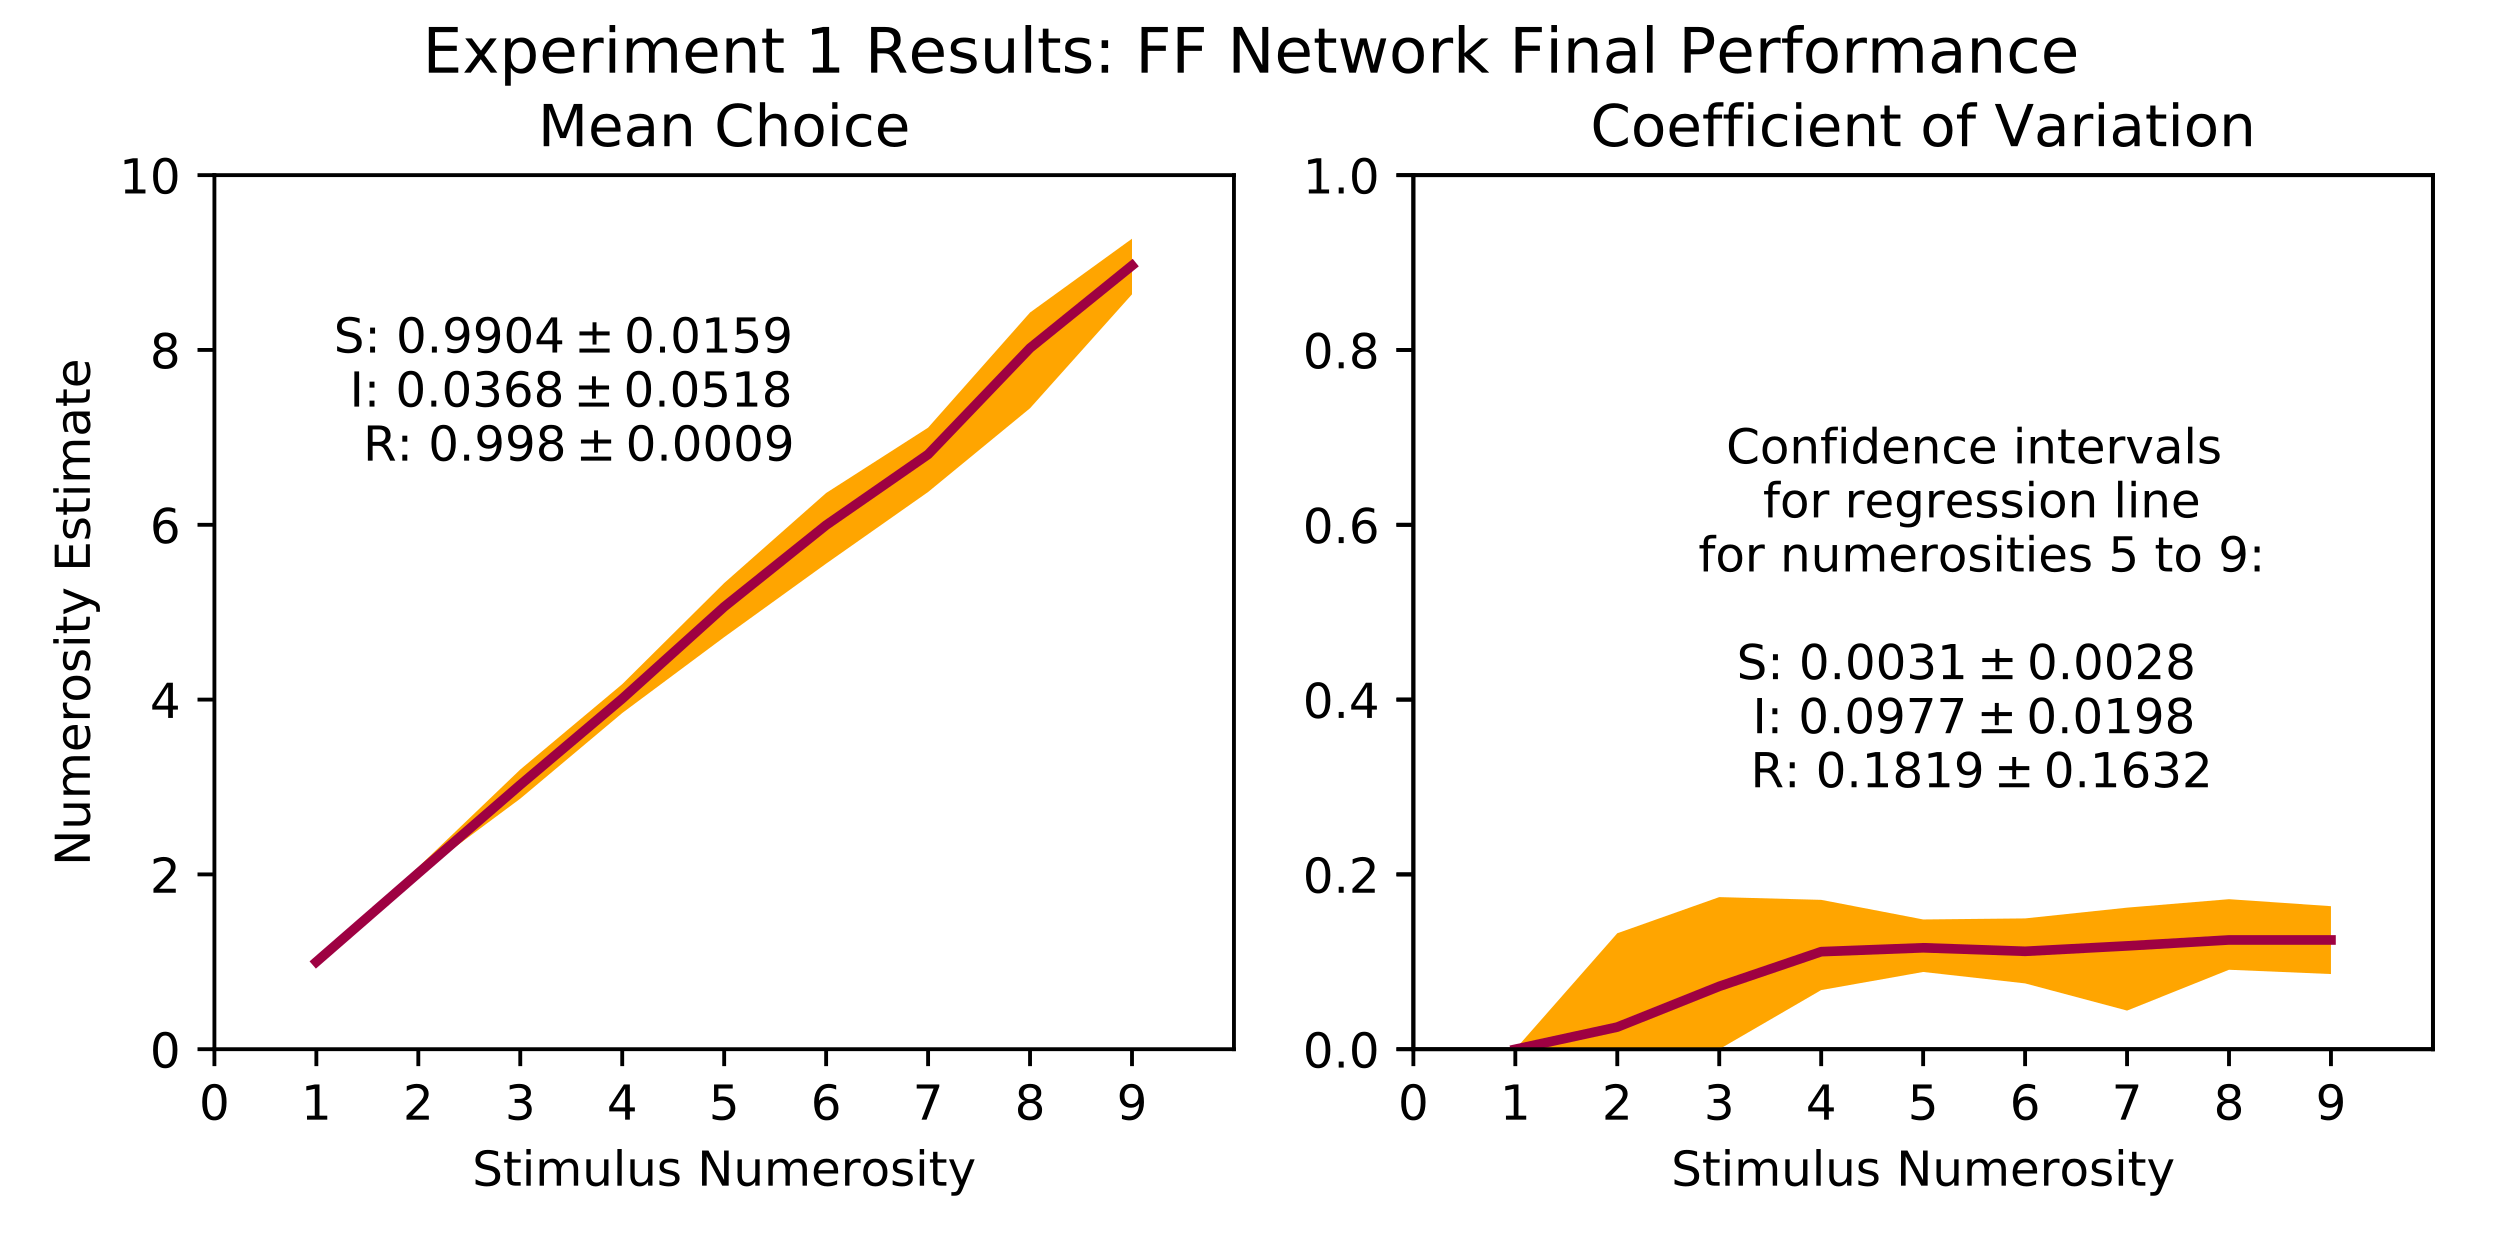 <?xml version="1.0" encoding="utf-8" standalone="no"?>
<!DOCTYPE svg PUBLIC "-//W3C//DTD SVG 1.1//EN"
  "http://www.w3.org/Graphics/SVG/1.1/DTD/svg11.dtd">
<!-- Created with matplotlib (http://matplotlib.org/) -->
<svg height="259pt" version="1.1" viewBox="0 0 518 259" width="518pt" xmlns="http://www.w3.org/2000/svg" xmlns:xlink="http://www.w3.org/1999/xlink">
 <defs>
  <style type="text/css">
*{stroke-linecap:butt;stroke-linejoin:round;}
  </style>
 </defs>
 <g id="figure_1">
  <g id="patch_1">
   <path d="M 0 259.2 
L 518.4 259.2 
L 518.4 0 
L 0 0 
z
" style="fill:#ffffff;"/>
  </g>
  <g id="axes_1">
   <g id="patch_2">
    <path d="M 44.425 217.4 
L 255.675 217.4 
L 255.675 36.288 
L 44.425 36.288 
z
" style="fill:#ffffff;"/>
   </g>
   <g id="PolyCollection_1">
    <path clip-path="url(#p7368ab29ca)" d="M 65.55 199.289 
L 65.55 199.289 
L 86.675 181.178 
L 107.8 165.481 
L 128.925 147.742 
L 150.05 132.019 
L 171.175 116.782 
L 192.3 101.941 
L 213.425 84.585 
L 234.55 60.985 
L 234.55 49.46 
L 234.55 49.46 
L 213.425 64.749 
L 192.3 88.609 
L 171.175 102.147 
L 150.05 120.807 
L 128.925 141.759 
L 107.8 159.444 
L 86.675 179.668 
L 65.55 199.289 
z
" style="fill:#ffa500;"/>
   </g>
   <g id="matplotlib.axis_1">
    <g id="xtick_1">
     <g id="line2d_1">
      <defs>
       <path d="M 0 0 
L 0 3.5 
" id="m6fb0c26f44" style="stroke:#000000;stroke-width:0.8;"/>
      </defs>
      <g>
       <use style="stroke:#000000;stroke-width:0.8;" x="44.425" xlink:href="#m6fb0c26f44" y="217.4"/>
      </g>
     </g>
     <g id="text_1">
      <!-- 0 -->
      <defs>
       <path d="M 31.781 66.406 
Q 24.172 66.406 20.328 58.906 
Q 16.5 51.422 16.5 36.375 
Q 16.5 21.391 20.328 13.891 
Q 24.172 6.391 31.781 6.391 
Q 39.453 6.391 43.281 13.891 
Q 47.125 21.391 47.125 36.375 
Q 47.125 51.422 43.281 58.906 
Q 39.453 66.406 31.781 66.406 
z
M 31.781 74.219 
Q 44.047 74.219 50.516 64.516 
Q 56.984 54.828 56.984 36.375 
Q 56.984 17.969 50.516 8.266 
Q 44.047 -1.422 31.781 -1.422 
Q 19.531 -1.422 13.062 8.266 
Q 6.594 17.969 6.594 36.375 
Q 6.594 54.828 13.062 64.516 
Q 19.531 74.219 31.781 74.219 
z
" id="DejaVuSans-30"/>
      </defs>
      <g transform="translate(41.244 231.998)scale(0.1 -0.1)">
       <use xlink:href="#DejaVuSans-30"/>
      </g>
     </g>
    </g>
    <g id="xtick_2">
     <g id="line2d_2">
      <g>
       <use style="stroke:#000000;stroke-width:0.8;" x="65.55" xlink:href="#m6fb0c26f44" y="217.4"/>
      </g>
     </g>
     <g id="text_2">
      <!-- 1 -->
      <defs>
       <path d="M 12.406 8.297 
L 28.516 8.297 
L 28.516 63.922 
L 10.984 60.406 
L 10.984 69.391 
L 28.422 72.906 
L 38.281 72.906 
L 38.281 8.297 
L 54.391 8.297 
L 54.391 0 
L 12.406 0 
z
" id="DejaVuSans-31"/>
      </defs>
      <g transform="translate(62.369 231.998)scale(0.1 -0.1)">
       <use xlink:href="#DejaVuSans-31"/>
      </g>
     </g>
    </g>
    <g id="xtick_3">
     <g id="line2d_3">
      <g>
       <use style="stroke:#000000;stroke-width:0.8;" x="86.675" xlink:href="#m6fb0c26f44" y="217.4"/>
      </g>
     </g>
     <g id="text_3">
      <!-- 2 -->
      <defs>
       <path d="M 19.188 8.297 
L 53.609 8.297 
L 53.609 0 
L 7.328 0 
L 7.328 8.297 
Q 12.938 14.109 22.625 23.891 
Q 32.328 33.688 34.812 36.531 
Q 39.547 41.844 41.422 45.531 
Q 43.312 49.219 43.312 52.781 
Q 43.312 58.594 39.234 62.25 
Q 35.156 65.922 28.609 65.922 
Q 23.969 65.922 18.812 64.312 
Q 13.672 62.703 7.812 59.422 
L 7.812 69.391 
Q 13.766 71.781 18.938 73 
Q 24.125 74.219 28.422 74.219 
Q 39.75 74.219 46.484 68.547 
Q 53.219 62.891 53.219 53.422 
Q 53.219 48.922 51.531 44.891 
Q 49.859 40.875 45.406 35.406 
Q 44.188 33.984 37.641 27.219 
Q 31.109 20.453 19.188 8.297 
z
" id="DejaVuSans-32"/>
      </defs>
      <g transform="translate(83.494 231.998)scale(0.1 -0.1)">
       <use xlink:href="#DejaVuSans-32"/>
      </g>
     </g>
    </g>
    <g id="xtick_4">
     <g id="line2d_4">
      <g>
       <use style="stroke:#000000;stroke-width:0.8;" x="107.8" xlink:href="#m6fb0c26f44" y="217.4"/>
      </g>
     </g>
     <g id="text_4">
      <!-- 3 -->
      <defs>
       <path d="M 40.578 39.312 
Q 47.656 37.797 51.625 33 
Q 55.609 28.219 55.609 21.188 
Q 55.609 10.406 48.188 4.484 
Q 40.766 -1.422 27.094 -1.422 
Q 22.516 -1.422 17.656 -0.516 
Q 12.797 0.391 7.625 2.203 
L 7.625 11.719 
Q 11.719 9.328 16.594 8.109 
Q 21.484 6.891 26.812 6.891 
Q 36.078 6.891 40.938 10.547 
Q 45.797 14.203 45.797 21.188 
Q 45.797 27.641 41.281 31.266 
Q 36.766 34.906 28.719 34.906 
L 20.219 34.906 
L 20.219 43.016 
L 29.109 43.016 
Q 36.375 43.016 40.234 45.922 
Q 44.094 48.828 44.094 54.297 
Q 44.094 59.906 40.109 62.906 
Q 36.141 65.922 28.719 65.922 
Q 24.656 65.922 20.016 65.031 
Q 15.375 64.156 9.812 62.312 
L 9.812 71.094 
Q 15.438 72.656 20.344 73.438 
Q 25.25 74.219 29.594 74.219 
Q 40.828 74.219 47.359 69.109 
Q 53.906 64.016 53.906 55.328 
Q 53.906 49.266 50.438 45.094 
Q 46.969 40.922 40.578 39.312 
z
" id="DejaVuSans-33"/>
      </defs>
      <g transform="translate(104.619 231.998)scale(0.1 -0.1)">
       <use xlink:href="#DejaVuSans-33"/>
      </g>
     </g>
    </g>
    <g id="xtick_5">
     <g id="line2d_5">
      <g>
       <use style="stroke:#000000;stroke-width:0.8;" x="128.925" xlink:href="#m6fb0c26f44" y="217.4"/>
      </g>
     </g>
     <g id="text_5">
      <!-- 4 -->
      <defs>
       <path d="M 37.797 64.312 
L 12.891 25.391 
L 37.797 25.391 
z
M 35.203 72.906 
L 47.609 72.906 
L 47.609 25.391 
L 58.016 25.391 
L 58.016 17.188 
L 47.609 17.188 
L 47.609 0 
L 37.797 0 
L 37.797 17.188 
L 4.891 17.188 
L 4.891 26.703 
z
" id="DejaVuSans-34"/>
      </defs>
      <g transform="translate(125.744 231.998)scale(0.1 -0.1)">
       <use xlink:href="#DejaVuSans-34"/>
      </g>
     </g>
    </g>
    <g id="xtick_6">
     <g id="line2d_6">
      <g>
       <use style="stroke:#000000;stroke-width:0.8;" x="150.05" xlink:href="#m6fb0c26f44" y="217.4"/>
      </g>
     </g>
     <g id="text_6">
      <!-- 5 -->
      <defs>
       <path d="M 10.797 72.906 
L 49.516 72.906 
L 49.516 64.594 
L 19.828 64.594 
L 19.828 46.734 
Q 21.969 47.469 24.109 47.828 
Q 26.266 48.188 28.422 48.188 
Q 40.625 48.188 47.75 41.5 
Q 54.891 34.812 54.891 23.391 
Q 54.891 11.625 47.562 5.094 
Q 40.234 -1.422 26.906 -1.422 
Q 22.312 -1.422 17.547 -0.641 
Q 12.797 0.141 7.719 1.703 
L 7.719 11.625 
Q 12.109 9.234 16.797 8.062 
Q 21.484 6.891 26.703 6.891 
Q 35.156 6.891 40.078 11.328 
Q 45.016 15.766 45.016 23.391 
Q 45.016 31 40.078 35.438 
Q 35.156 39.891 26.703 39.891 
Q 22.75 39.891 18.812 39.016 
Q 14.891 38.141 10.797 36.281 
z
" id="DejaVuSans-35"/>
      </defs>
      <g transform="translate(146.869 231.998)scale(0.1 -0.1)">
       <use xlink:href="#DejaVuSans-35"/>
      </g>
     </g>
    </g>
    <g id="xtick_7">
     <g id="line2d_7">
      <g>
       <use style="stroke:#000000;stroke-width:0.8;" x="171.175" xlink:href="#m6fb0c26f44" y="217.4"/>
      </g>
     </g>
     <g id="text_7">
      <!-- 6 -->
      <defs>
       <path d="M 33.016 40.375 
Q 26.375 40.375 22.484 35.828 
Q 18.609 31.297 18.609 23.391 
Q 18.609 15.531 22.484 10.953 
Q 26.375 6.391 33.016 6.391 
Q 39.656 6.391 43.531 10.953 
Q 47.406 15.531 47.406 23.391 
Q 47.406 31.297 43.531 35.828 
Q 39.656 40.375 33.016 40.375 
z
M 52.594 71.297 
L 52.594 62.312 
Q 48.875 64.062 45.094 64.984 
Q 41.312 65.922 37.594 65.922 
Q 27.828 65.922 22.672 59.328 
Q 17.531 52.734 16.797 39.406 
Q 19.672 43.656 24.016 45.922 
Q 28.375 48.188 33.594 48.188 
Q 44.578 48.188 50.953 41.516 
Q 57.328 34.859 57.328 23.391 
Q 57.328 12.156 50.688 5.359 
Q 44.047 -1.422 33.016 -1.422 
Q 20.359 -1.422 13.672 8.266 
Q 6.984 17.969 6.984 36.375 
Q 6.984 53.656 15.188 63.938 
Q 23.391 74.219 37.203 74.219 
Q 40.922 74.219 44.703 73.484 
Q 48.484 72.75 52.594 71.297 
z
" id="DejaVuSans-36"/>
      </defs>
      <g transform="translate(167.994 231.998)scale(0.1 -0.1)">
       <use xlink:href="#DejaVuSans-36"/>
      </g>
     </g>
    </g>
    <g id="xtick_8">
     <g id="line2d_8">
      <g>
       <use style="stroke:#000000;stroke-width:0.8;" x="192.3" xlink:href="#m6fb0c26f44" y="217.4"/>
      </g>
     </g>
     <g id="text_8">
      <!-- 7 -->
      <defs>
       <path d="M 8.203 72.906 
L 55.078 72.906 
L 55.078 68.703 
L 28.609 0 
L 18.312 0 
L 43.219 64.594 
L 8.203 64.594 
z
" id="DejaVuSans-37"/>
      </defs>
      <g transform="translate(189.119 231.998)scale(0.1 -0.1)">
       <use xlink:href="#DejaVuSans-37"/>
      </g>
     </g>
    </g>
    <g id="xtick_9">
     <g id="line2d_9">
      <g>
       <use style="stroke:#000000;stroke-width:0.8;" x="213.425" xlink:href="#m6fb0c26f44" y="217.4"/>
      </g>
     </g>
     <g id="text_9">
      <!-- 8 -->
      <defs>
       <path d="M 31.781 34.625 
Q 24.75 34.625 20.719 30.859 
Q 16.703 27.094 16.703 20.516 
Q 16.703 13.922 20.719 10.156 
Q 24.75 6.391 31.781 6.391 
Q 38.812 6.391 42.859 10.172 
Q 46.922 13.969 46.922 20.516 
Q 46.922 27.094 42.891 30.859 
Q 38.875 34.625 31.781 34.625 
z
M 21.922 38.812 
Q 15.578 40.375 12.031 44.719 
Q 8.5 49.078 8.5 55.328 
Q 8.5 64.062 14.719 69.141 
Q 20.953 74.219 31.781 74.219 
Q 42.672 74.219 48.875 69.141 
Q 55.078 64.062 55.078 55.328 
Q 55.078 49.078 51.531 44.719 
Q 48 40.375 41.703 38.812 
Q 48.828 37.156 52.797 32.312 
Q 56.781 27.484 56.781 20.516 
Q 56.781 9.906 50.312 4.234 
Q 43.844 -1.422 31.781 -1.422 
Q 19.734 -1.422 13.25 4.234 
Q 6.781 9.906 6.781 20.516 
Q 6.781 27.484 10.781 32.312 
Q 14.797 37.156 21.922 38.812 
z
M 18.312 54.391 
Q 18.312 48.734 21.844 45.562 
Q 25.391 42.391 31.781 42.391 
Q 38.141 42.391 41.719 45.562 
Q 45.312 48.734 45.312 54.391 
Q 45.312 60.062 41.719 63.234 
Q 38.141 66.406 31.781 66.406 
Q 25.391 66.406 21.844 63.234 
Q 18.312 60.062 18.312 54.391 
z
" id="DejaVuSans-38"/>
      </defs>
      <g transform="translate(210.244 231.998)scale(0.1 -0.1)">
       <use xlink:href="#DejaVuSans-38"/>
      </g>
     </g>
    </g>
    <g id="xtick_10">
     <g id="line2d_10">
      <g>
       <use style="stroke:#000000;stroke-width:0.8;" x="234.55" xlink:href="#m6fb0c26f44" y="217.4"/>
      </g>
     </g>
     <g id="text_10">
      <!-- 9 -->
      <defs>
       <path d="M 10.984 1.516 
L 10.984 10.5 
Q 14.703 8.734 18.5 7.812 
Q 22.312 6.891 25.984 6.891 
Q 35.75 6.891 40.891 13.453 
Q 46.047 20.016 46.781 33.406 
Q 43.953 29.203 39.594 26.953 
Q 35.25 24.703 29.984 24.703 
Q 19.047 24.703 12.672 31.312 
Q 6.297 37.938 6.297 49.422 
Q 6.297 60.641 12.938 67.422 
Q 19.578 74.219 30.609 74.219 
Q 43.266 74.219 49.922 64.516 
Q 56.594 54.828 56.594 36.375 
Q 56.594 19.141 48.406 8.859 
Q 40.234 -1.422 26.422 -1.422 
Q 22.703 -1.422 18.891 -0.688 
Q 15.094 0.047 10.984 1.516 
z
M 30.609 32.422 
Q 37.25 32.422 41.125 36.953 
Q 45.016 41.5 45.016 49.422 
Q 45.016 57.281 41.125 61.844 
Q 37.25 66.406 30.609 66.406 
Q 23.969 66.406 20.094 61.844 
Q 16.219 57.281 16.219 49.422 
Q 16.219 41.5 20.094 36.953 
Q 23.969 32.422 30.609 32.422 
z
" id="DejaVuSans-39"/>
      </defs>
      <g transform="translate(231.369 231.998)scale(0.1 -0.1)">
       <use xlink:href="#DejaVuSans-39"/>
      </g>
     </g>
    </g>
    <g id="text_11">
     <!-- Stimulus Numerosity -->
     <defs>
      <path d="M 53.516 70.516 
L 53.516 60.891 
Q 47.906 63.578 42.922 64.891 
Q 37.938 66.219 33.297 66.219 
Q 25.25 66.219 20.875 63.094 
Q 16.5 59.969 16.5 54.203 
Q 16.5 49.359 19.406 46.891 
Q 22.312 44.438 30.422 42.922 
L 36.375 41.703 
Q 47.406 39.594 52.656 34.297 
Q 57.906 29 57.906 20.125 
Q 57.906 9.516 50.797 4.047 
Q 43.703 -1.422 29.984 -1.422 
Q 24.812 -1.422 18.969 -0.25 
Q 13.141 0.922 6.891 3.219 
L 6.891 13.375 
Q 12.891 10.016 18.656 8.297 
Q 24.422 6.594 29.984 6.594 
Q 38.422 6.594 43.016 9.906 
Q 47.609 13.234 47.609 19.391 
Q 47.609 24.75 44.312 27.781 
Q 41.016 30.812 33.5 32.328 
L 27.484 33.5 
Q 16.453 35.688 11.516 40.375 
Q 6.594 45.062 6.594 53.422 
Q 6.594 63.094 13.406 68.656 
Q 20.219 74.219 32.172 74.219 
Q 37.312 74.219 42.625 73.281 
Q 47.953 72.359 53.516 70.516 
z
" id="DejaVuSans-53"/>
      <path d="M 18.312 70.219 
L 18.312 54.688 
L 36.812 54.688 
L 36.812 47.703 
L 18.312 47.703 
L 18.312 18.016 
Q 18.312 11.328 20.141 9.422 
Q 21.969 7.516 27.594 7.516 
L 36.812 7.516 
L 36.812 0 
L 27.594 0 
Q 17.188 0 13.234 3.875 
Q 9.281 7.766 9.281 18.016 
L 9.281 47.703 
L 2.688 47.703 
L 2.688 54.688 
L 9.281 54.688 
L 9.281 70.219 
z
" id="DejaVuSans-74"/>
      <path d="M 9.422 54.688 
L 18.406 54.688 
L 18.406 0 
L 9.422 0 
z
M 9.422 75.984 
L 18.406 75.984 
L 18.406 64.594 
L 9.422 64.594 
z
" id="DejaVuSans-69"/>
      <path d="M 52 44.188 
Q 55.375 50.25 60.062 53.125 
Q 64.75 56 71.094 56 
Q 79.641 56 84.281 50.016 
Q 88.922 44.047 88.922 33.016 
L 88.922 0 
L 79.891 0 
L 79.891 32.719 
Q 79.891 40.578 77.094 44.375 
Q 74.312 48.188 68.609 48.188 
Q 61.625 48.188 57.562 43.547 
Q 53.516 38.922 53.516 30.906 
L 53.516 0 
L 44.484 0 
L 44.484 32.719 
Q 44.484 40.625 41.703 44.406 
Q 38.922 48.188 33.109 48.188 
Q 26.219 48.188 22.156 43.531 
Q 18.109 38.875 18.109 30.906 
L 18.109 0 
L 9.078 0 
L 9.078 54.688 
L 18.109 54.688 
L 18.109 46.188 
Q 21.188 51.219 25.484 53.609 
Q 29.781 56 35.688 56 
Q 41.656 56 45.828 52.969 
Q 50 49.953 52 44.188 
z
" id="DejaVuSans-6d"/>
      <path d="M 8.5 21.578 
L 8.5 54.688 
L 17.484 54.688 
L 17.484 21.922 
Q 17.484 14.156 20.5 10.266 
Q 23.531 6.391 29.594 6.391 
Q 36.859 6.391 41.078 11.031 
Q 45.312 15.672 45.312 23.688 
L 45.312 54.688 
L 54.297 54.688 
L 54.297 0 
L 45.312 0 
L 45.312 8.406 
Q 42.047 3.422 37.719 1 
Q 33.406 -1.422 27.688 -1.422 
Q 18.266 -1.422 13.375 4.438 
Q 8.5 10.297 8.5 21.578 
z
M 31.109 56 
z
" id="DejaVuSans-75"/>
      <path d="M 9.422 75.984 
L 18.406 75.984 
L 18.406 0 
L 9.422 0 
z
" id="DejaVuSans-6c"/>
      <path d="M 44.281 53.078 
L 44.281 44.578 
Q 40.484 46.531 36.375 47.5 
Q 32.281 48.484 27.875 48.484 
Q 21.188 48.484 17.844 46.438 
Q 14.5 44.391 14.5 40.281 
Q 14.5 37.156 16.891 35.375 
Q 19.281 33.594 26.516 31.984 
L 29.594 31.297 
Q 39.156 29.25 43.188 25.516 
Q 47.219 21.781 47.219 15.094 
Q 47.219 7.469 41.188 3.016 
Q 35.156 -1.422 24.609 -1.422 
Q 20.219 -1.422 15.453 -0.562 
Q 10.688 0.297 5.422 2 
L 5.422 11.281 
Q 10.406 8.688 15.234 7.391 
Q 20.062 6.109 24.812 6.109 
Q 31.156 6.109 34.562 8.281 
Q 37.984 10.453 37.984 14.406 
Q 37.984 18.062 35.516 20.016 
Q 33.062 21.969 24.703 23.781 
L 21.578 24.516 
Q 13.234 26.266 9.516 29.906 
Q 5.812 33.547 5.812 39.891 
Q 5.812 47.609 11.281 51.797 
Q 16.75 56 26.812 56 
Q 31.781 56 36.172 55.266 
Q 40.578 54.547 44.281 53.078 
z
" id="DejaVuSans-73"/>
      <path id="DejaVuSans-20"/>
      <path d="M 9.812 72.906 
L 23.094 72.906 
L 55.422 11.922 
L 55.422 72.906 
L 64.984 72.906 
L 64.984 0 
L 51.703 0 
L 19.391 60.984 
L 19.391 0 
L 9.812 0 
z
" id="DejaVuSans-4e"/>
      <path d="M 56.203 29.594 
L 56.203 25.203 
L 14.891 25.203 
Q 15.484 15.922 20.484 11.062 
Q 25.484 6.203 34.422 6.203 
Q 39.594 6.203 44.453 7.469 
Q 49.312 8.734 54.109 11.281 
L 54.109 2.781 
Q 49.266 0.734 44.188 -0.344 
Q 39.109 -1.422 33.891 -1.422 
Q 20.797 -1.422 13.156 6.188 
Q 5.516 13.812 5.516 26.812 
Q 5.516 40.234 12.766 48.109 
Q 20.016 56 32.328 56 
Q 43.359 56 49.781 48.891 
Q 56.203 41.797 56.203 29.594 
z
M 47.219 32.234 
Q 47.125 39.594 43.094 43.984 
Q 39.062 48.391 32.422 48.391 
Q 24.906 48.391 20.391 44.141 
Q 15.875 39.891 15.188 32.172 
z
" id="DejaVuSans-65"/>
      <path d="M 41.109 46.297 
Q 39.594 47.172 37.812 47.578 
Q 36.031 48 33.891 48 
Q 26.266 48 22.188 43.047 
Q 18.109 38.094 18.109 28.812 
L 18.109 0 
L 9.078 0 
L 9.078 54.688 
L 18.109 54.688 
L 18.109 46.188 
Q 20.953 51.172 25.484 53.578 
Q 30.031 56 36.531 56 
Q 37.453 56 38.578 55.875 
Q 39.703 55.766 41.062 55.516 
z
" id="DejaVuSans-72"/>
      <path d="M 30.609 48.391 
Q 23.391 48.391 19.188 42.75 
Q 14.984 37.109 14.984 27.297 
Q 14.984 17.484 19.156 11.844 
Q 23.344 6.203 30.609 6.203 
Q 37.797 6.203 41.984 11.859 
Q 46.188 17.531 46.188 27.297 
Q 46.188 37.016 41.984 42.703 
Q 37.797 48.391 30.609 48.391 
z
M 30.609 56 
Q 42.328 56 49.016 48.375 
Q 55.719 40.766 55.719 27.297 
Q 55.719 13.875 49.016 6.219 
Q 42.328 -1.422 30.609 -1.422 
Q 18.844 -1.422 12.172 6.219 
Q 5.516 13.875 5.516 27.297 
Q 5.516 40.766 12.172 48.375 
Q 18.844 56 30.609 56 
z
" id="DejaVuSans-6f"/>
      <path d="M 32.172 -5.078 
Q 28.375 -14.844 24.75 -17.812 
Q 21.141 -20.797 15.094 -20.797 
L 7.906 -20.797 
L 7.906 -13.281 
L 13.188 -13.281 
Q 16.891 -13.281 18.938 -11.516 
Q 21 -9.766 23.484 -3.219 
L 25.094 0.875 
L 2.984 54.688 
L 12.5 54.688 
L 29.594 11.922 
L 46.688 54.688 
L 56.203 54.688 
z
" id="DejaVuSans-79"/>
     </defs>
     <g transform="translate(97.853 245.677)scale(0.1 -0.1)">
      <use xlink:href="#DejaVuSans-53"/>
      <use x="63.477" xlink:href="#DejaVuSans-74"/>
      <use x="102.686" xlink:href="#DejaVuSans-69"/>
      <use x="130.469" xlink:href="#DejaVuSans-6d"/>
      <use x="227.881" xlink:href="#DejaVuSans-75"/>
      <use x="291.26" xlink:href="#DejaVuSans-6c"/>
      <use x="319.043" xlink:href="#DejaVuSans-75"/>
      <use x="382.422" xlink:href="#DejaVuSans-73"/>
      <use x="434.521" xlink:href="#DejaVuSans-20"/>
      <use x="466.309" xlink:href="#DejaVuSans-4e"/>
      <use x="541.113" xlink:href="#DejaVuSans-75"/>
      <use x="604.492" xlink:href="#DejaVuSans-6d"/>
      <use x="701.904" xlink:href="#DejaVuSans-65"/>
      <use x="763.428" xlink:href="#DejaVuSans-72"/>
      <use x="804.51" xlink:href="#DejaVuSans-6f"/>
      <use x="865.691" xlink:href="#DejaVuSans-73"/>
      <use x="917.791" xlink:href="#DejaVuSans-69"/>
      <use x="945.574" xlink:href="#DejaVuSans-74"/>
      <use x="984.783" xlink:href="#DejaVuSans-79"/>
     </g>
    </g>
   </g>
   <g id="matplotlib.axis_2">
    <g id="ytick_1">
     <g id="line2d_11">
      <defs>
       <path d="M 0 0 
L -3.5 0 
" id="m383ab86a24" style="stroke:#000000;stroke-width:0.8;"/>
      </defs>
      <g>
       <use style="stroke:#000000;stroke-width:0.8;" x="44.425" xlink:href="#m383ab86a24" y="217.4"/>
      </g>
     </g>
     <g id="text_12">
      <!-- 0 -->
      <g transform="translate(31.062 221.199)scale(0.1 -0.1)">
       <use xlink:href="#DejaVuSans-30"/>
      </g>
     </g>
    </g>
    <g id="ytick_2">
     <g id="line2d_12">
      <g>
       <use style="stroke:#000000;stroke-width:0.8;" x="44.425" xlink:href="#m383ab86a24" y="181.178"/>
      </g>
     </g>
     <g id="text_13">
      <!-- 2 -->
      <g transform="translate(31.062 184.977)scale(0.1 -0.1)">
       <use xlink:href="#DejaVuSans-32"/>
      </g>
     </g>
    </g>
    <g id="ytick_3">
     <g id="line2d_13">
      <g>
       <use style="stroke:#000000;stroke-width:0.8;" x="44.425" xlink:href="#m383ab86a24" y="144.955"/>
      </g>
     </g>
     <g id="text_14">
      <!-- 4 -->
      <g transform="translate(31.062 148.754)scale(0.1 -0.1)">
       <use xlink:href="#DejaVuSans-34"/>
      </g>
     </g>
    </g>
    <g id="ytick_4">
     <g id="line2d_14">
      <g>
       <use style="stroke:#000000;stroke-width:0.8;" x="44.425" xlink:href="#m383ab86a24" y="108.733"/>
      </g>
     </g>
     <g id="text_15">
      <!-- 6 -->
      <g transform="translate(31.062 112.532)scale(0.1 -0.1)">
       <use xlink:href="#DejaVuSans-36"/>
      </g>
     </g>
    </g>
    <g id="ytick_5">
     <g id="line2d_15">
      <g>
       <use style="stroke:#000000;stroke-width:0.8;" x="44.425" xlink:href="#m383ab86a24" y="72.51"/>
      </g>
     </g>
     <g id="text_16">
      <!-- 8 -->
      <g transform="translate(31.062 76.31)scale(0.1 -0.1)">
       <use xlink:href="#DejaVuSans-38"/>
      </g>
     </g>
    </g>
    <g id="ytick_6">
     <g id="line2d_16">
      <g>
       <use style="stroke:#000000;stroke-width:0.8;" x="44.425" xlink:href="#m383ab86a24" y="36.288"/>
      </g>
     </g>
     <g id="text_17">
      <!-- 10 -->
      <g transform="translate(24.7 40.087)scale(0.1 -0.1)">
       <use xlink:href="#DejaVuSans-31"/>
       <use x="63.623" xlink:href="#DejaVuSans-30"/>
      </g>
     </g>
    </g>
    <g id="text_18">
     <!-- Numerosity Estimate -->
     <defs>
      <path d="M 9.812 72.906 
L 55.906 72.906 
L 55.906 64.594 
L 19.672 64.594 
L 19.672 43.016 
L 54.391 43.016 
L 54.391 34.719 
L 19.672 34.719 
L 19.672 8.297 
L 56.781 8.297 
L 56.781 0 
L 9.812 0 
z
" id="DejaVuSans-45"/>
      <path d="M 34.281 27.484 
Q 23.391 27.484 19.188 25 
Q 14.984 22.516 14.984 16.5 
Q 14.984 11.719 18.141 8.906 
Q 21.297 6.109 26.703 6.109 
Q 34.188 6.109 38.703 11.406 
Q 43.219 16.703 43.219 25.484 
L 43.219 27.484 
z
M 52.203 31.203 
L 52.203 0 
L 43.219 0 
L 43.219 8.297 
Q 40.141 3.328 35.547 0.953 
Q 30.953 -1.422 24.312 -1.422 
Q 15.922 -1.422 10.953 3.297 
Q 6 8.016 6 15.922 
Q 6 25.141 12.172 29.828 
Q 18.359 34.516 30.609 34.516 
L 43.219 34.516 
L 43.219 35.406 
Q 43.219 41.609 39.141 45 
Q 35.062 48.391 27.688 48.391 
Q 23 48.391 18.547 47.266 
Q 14.109 46.141 10.016 43.891 
L 10.016 52.203 
Q 14.938 54.109 19.578 55.047 
Q 24.219 56 28.609 56 
Q 40.484 56 46.344 49.844 
Q 52.203 43.703 52.203 31.203 
z
" id="DejaVuSans-61"/>
     </defs>
     <g transform="translate(18.62 179.4)rotate(-90)scale(0.1 -0.1)">
      <use xlink:href="#DejaVuSans-4e"/>
      <use x="74.805" xlink:href="#DejaVuSans-75"/>
      <use x="138.184" xlink:href="#DejaVuSans-6d"/>
      <use x="235.596" xlink:href="#DejaVuSans-65"/>
      <use x="297.119" xlink:href="#DejaVuSans-72"/>
      <use x="338.201" xlink:href="#DejaVuSans-6f"/>
      <use x="399.383" xlink:href="#DejaVuSans-73"/>
      <use x="451.482" xlink:href="#DejaVuSans-69"/>
      <use x="479.266" xlink:href="#DejaVuSans-74"/>
      <use x="518.475" xlink:href="#DejaVuSans-79"/>
      <use x="577.654" xlink:href="#DejaVuSans-20"/>
      <use x="609.441" xlink:href="#DejaVuSans-45"/>
      <use x="672.625" xlink:href="#DejaVuSans-73"/>
      <use x="724.725" xlink:href="#DejaVuSans-74"/>
      <use x="763.934" xlink:href="#DejaVuSans-69"/>
      <use x="791.717" xlink:href="#DejaVuSans-6d"/>
      <use x="889.129" xlink:href="#DejaVuSans-61"/>
      <use x="950.408" xlink:href="#DejaVuSans-74"/>
      <use x="989.617" xlink:href="#DejaVuSans-65"/>
     </g>
    </g>
   </g>
   <g id="line2d_17">
    <path clip-path="url(#p7368ab29ca)" d="M 65.55 199.289 
L 86.675 180.906 
L 107.8 162.611 
L 128.925 144.762 
L 150.05 125.731 
L 171.175 108.808 
L 192.3 94.153 
L 213.425 72.118 
L 234.55 55.034 
" style="fill:none;stroke:#9e0142;stroke-linecap:square;stroke-width:2;"/>
   </g>
   <g id="patch_3">
    <path d="M 44.425 217.4 
L 44.425 36.288 
" style="fill:none;stroke:#000000;stroke-linecap:square;stroke-linejoin:miter;stroke-width:0.8;"/>
   </g>
   <g id="patch_4">
    <path d="M 255.675 217.4 
L 255.675 36.288 
" style="fill:none;stroke:#000000;stroke-linecap:square;stroke-linejoin:miter;stroke-width:0.8;"/>
   </g>
   <g id="patch_5">
    <path d="M 44.425 217.4 
L 255.675 217.4 
" style="fill:none;stroke:#000000;stroke-linecap:square;stroke-linejoin:miter;stroke-width:0.8;"/>
   </g>
   <g id="patch_6">
    <path d="M 44.425 36.288 
L 255.675 36.288 
" style="fill:none;stroke:#000000;stroke-linecap:square;stroke-linejoin:miter;stroke-width:0.8;"/>
   </g>
   <g id="text_19">
    <!-- S: $0.9904 \pm 0.0159$  -->
    <defs>
     <path d="M 11.719 12.406 
L 22.016 12.406 
L 22.016 0 
L 11.719 0 
z
M 11.719 51.703 
L 22.016 51.703 
L 22.016 39.312 
L 11.719 39.312 
z
" id="DejaVuSans-3a"/>
     <path d="M 10.688 12.406 
L 21 12.406 
L 21 0 
L 10.688 0 
z
" id="DejaVuSans-2e"/>
     <path d="M 46 62.703 
L 46 43.797 
L 73.188 43.797 
L 73.188 35.5 
L 46 35.5 
L 46 16.609 
L 37.797 16.609 
L 37.797 35.5 
L 10.594 35.5 
L 10.594 43.797 
L 37.797 43.797 
L 37.797 62.703 
z
M 10.594 8.297 
L 73.188 8.297 
L 73.188 0 
L 10.594 0 
z
" id="DejaVuSans-b1"/>
    </defs>
    <g transform="translate(69.162 73.128)scale(0.1 -0.1)">
     <use transform="translate(0 0.781)" xlink:href="#DejaVuSans-53"/>
     <use transform="translate(63.477 0.781)" xlink:href="#DejaVuSans-3a"/>
     <use transform="translate(97.168 0.781)" xlink:href="#DejaVuSans-20"/>
     <use transform="translate(128.955 0.781)" xlink:href="#DejaVuSans-30"/>
     <use transform="translate(192.578 0.781)" xlink:href="#DejaVuSans-2e"/>
     <use transform="translate(224.365 0.781)" xlink:href="#DejaVuSans-39"/>
     <use transform="translate(287.988 0.781)" xlink:href="#DejaVuSans-39"/>
     <use transform="translate(351.611 0.781)" xlink:href="#DejaVuSans-30"/>
     <use transform="translate(415.234 0.781)" xlink:href="#DejaVuSans-34"/>
     <use transform="translate(498.34 0.781)" xlink:href="#DejaVuSans-b1"/>
     <use transform="translate(601.611 0.781)" xlink:href="#DejaVuSans-30"/>
     <use transform="translate(665.234 0.781)" xlink:href="#DejaVuSans-2e"/>
     <use transform="translate(697.021 0.781)" xlink:href="#DejaVuSans-30"/>
     <use transform="translate(760.645 0.781)" xlink:href="#DejaVuSans-31"/>
     <use transform="translate(824.268 0.781)" xlink:href="#DejaVuSans-35"/>
     <use transform="translate(887.812 0.781)" xlink:href="#DejaVuSans-39"/>
     <use transform="translate(951.436 0.781)" xlink:href="#DejaVuSans-20"/>
    </g>
    <!--  I: $0.0368 \pm 0.0518$  -->
    <defs>
     <path d="M 9.812 72.906 
L 19.672 72.906 
L 19.672 0 
L 9.812 0 
z
" id="DejaVuSans-49"/>
    </defs>
    <g transform="translate(69.263 84.325)scale(0.1 -0.1)">
     <use transform="translate(0 0.781)" xlink:href="#DejaVuSans-20"/>
     <use transform="translate(31.787 0.781)" xlink:href="#DejaVuSans-49"/>
     <use transform="translate(61.279 0.781)" xlink:href="#DejaVuSans-3a"/>
     <use transform="translate(94.971 0.781)" xlink:href="#DejaVuSans-20"/>
     <use transform="translate(126.758 0.781)" xlink:href="#DejaVuSans-30"/>
     <use transform="translate(190.381 0.781)" xlink:href="#DejaVuSans-2e"/>
     <use transform="translate(222.168 0.781)" xlink:href="#DejaVuSans-30"/>
     <use transform="translate(285.791 0.781)" xlink:href="#DejaVuSans-33"/>
     <use transform="translate(349.414 0.781)" xlink:href="#DejaVuSans-36"/>
     <use transform="translate(413.037 0.781)" xlink:href="#DejaVuSans-38"/>
     <use transform="translate(496.143 0.781)" xlink:href="#DejaVuSans-b1"/>
     <use transform="translate(599.414 0.781)" xlink:href="#DejaVuSans-30"/>
     <use transform="translate(663.037 0.781)" xlink:href="#DejaVuSans-2e"/>
     <use transform="translate(694.824 0.781)" xlink:href="#DejaVuSans-30"/>
     <use transform="translate(758.447 0.781)" xlink:href="#DejaVuSans-35"/>
     <use transform="translate(822.07 0.781)" xlink:href="#DejaVuSans-31"/>
     <use transform="translate(885.693 0.781)" xlink:href="#DejaVuSans-38"/>
     <use transform="translate(949.316 0.781)" xlink:href="#DejaVuSans-20"/>
    </g>
    <!--  R: $0.998 \pm 0.0009$ -->
    <defs>
     <path d="M 44.391 34.188 
Q 47.562 33.109 50.562 29.594 
Q 53.562 26.078 56.594 19.922 
L 66.609 0 
L 56 0 
L 46.688 18.703 
Q 43.062 26.031 39.672 28.422 
Q 36.281 30.812 30.422 30.812 
L 19.672 30.812 
L 19.672 0 
L 9.812 0 
L 9.812 72.906 
L 32.078 72.906 
Q 44.578 72.906 50.734 67.672 
Q 56.891 62.453 56.891 51.906 
Q 56.891 45.016 53.688 40.469 
Q 50.484 35.938 44.391 34.188 
z
M 19.672 64.797 
L 19.672 38.922 
L 32.078 38.922 
Q 39.203 38.922 42.844 42.219 
Q 46.484 45.516 46.484 51.906 
Q 46.484 58.297 42.844 61.547 
Q 39.203 64.797 32.078 64.797 
z
" id="DejaVuSans-52"/>
    </defs>
    <g transform="translate(72.062 95.523)scale(0.1 -0.1)">
     <use transform="translate(0 0.781)" xlink:href="#DejaVuSans-20"/>
     <use transform="translate(31.787 0.781)" xlink:href="#DejaVuSans-52"/>
     <use transform="translate(101.27 0.781)" xlink:href="#DejaVuSans-3a"/>
     <use transform="translate(134.961 0.781)" xlink:href="#DejaVuSans-20"/>
     <use transform="translate(166.748 0.781)" xlink:href="#DejaVuSans-30"/>
     <use transform="translate(230.371 0.781)" xlink:href="#DejaVuSans-2e"/>
     <use transform="translate(262.158 0.781)" xlink:href="#DejaVuSans-39"/>
     <use transform="translate(325.781 0.781)" xlink:href="#DejaVuSans-39"/>
     <use transform="translate(389.404 0.781)" xlink:href="#DejaVuSans-38"/>
     <use transform="translate(472.51 0.781)" xlink:href="#DejaVuSans-b1"/>
     <use transform="translate(575.781 0.781)" xlink:href="#DejaVuSans-30"/>
     <use transform="translate(639.404 0.781)" xlink:href="#DejaVuSans-2e"/>
     <use transform="translate(671.191 0.781)" xlink:href="#DejaVuSans-30"/>
     <use transform="translate(734.814 0.781)" xlink:href="#DejaVuSans-30"/>
     <use transform="translate(798.438 0.781)" xlink:href="#DejaVuSans-30"/>
     <use transform="translate(862.061 0.781)" xlink:href="#DejaVuSans-39"/>
    </g>
   </g>
   <g id="text_20">
    <!-- Mean Choice -->
    <defs>
     <path d="M 9.812 72.906 
L 24.516 72.906 
L 43.109 23.297 
L 61.812 72.906 
L 76.516 72.906 
L 76.516 0 
L 66.891 0 
L 66.891 64.016 
L 48.094 14.016 
L 38.188 14.016 
L 19.391 64.016 
L 19.391 0 
L 9.812 0 
z
" id="DejaVuSans-4d"/>
     <path d="M 54.891 33.016 
L 54.891 0 
L 45.906 0 
L 45.906 32.719 
Q 45.906 40.484 42.875 44.328 
Q 39.844 48.188 33.797 48.188 
Q 26.516 48.188 22.312 43.547 
Q 18.109 38.922 18.109 30.906 
L 18.109 0 
L 9.078 0 
L 9.078 54.688 
L 18.109 54.688 
L 18.109 46.188 
Q 21.344 51.125 25.703 53.562 
Q 30.078 56 35.797 56 
Q 45.219 56 50.047 50.172 
Q 54.891 44.344 54.891 33.016 
z
" id="DejaVuSans-6e"/>
     <path d="M 64.406 67.281 
L 64.406 56.891 
Q 59.422 61.531 53.781 63.812 
Q 48.141 66.109 41.797 66.109 
Q 29.297 66.109 22.656 58.469 
Q 16.016 50.828 16.016 36.375 
Q 16.016 21.969 22.656 14.328 
Q 29.297 6.688 41.797 6.688 
Q 48.141 6.688 53.781 8.984 
Q 59.422 11.281 64.406 15.922 
L 64.406 5.609 
Q 59.234 2.094 53.438 0.328 
Q 47.656 -1.422 41.219 -1.422 
Q 24.656 -1.422 15.125 8.703 
Q 5.609 18.844 5.609 36.375 
Q 5.609 53.953 15.125 64.078 
Q 24.656 74.219 41.219 74.219 
Q 47.75 74.219 53.531 72.484 
Q 59.328 70.75 64.406 67.281 
z
" id="DejaVuSans-43"/>
     <path d="M 54.891 33.016 
L 54.891 0 
L 45.906 0 
L 45.906 32.719 
Q 45.906 40.484 42.875 44.328 
Q 39.844 48.188 33.797 48.188 
Q 26.516 48.188 22.312 43.547 
Q 18.109 38.922 18.109 30.906 
L 18.109 0 
L 9.078 0 
L 9.078 75.984 
L 18.109 75.984 
L 18.109 46.188 
Q 21.344 51.125 25.703 53.562 
Q 30.078 56 35.797 56 
Q 45.219 56 50.047 50.172 
Q 54.891 44.344 54.891 33.016 
z
" id="DejaVuSans-68"/>
     <path d="M 48.781 52.594 
L 48.781 44.188 
Q 44.969 46.297 41.141 47.344 
Q 37.312 48.391 33.406 48.391 
Q 24.656 48.391 19.812 42.844 
Q 14.984 37.312 14.984 27.297 
Q 14.984 17.281 19.812 11.734 
Q 24.656 6.203 33.406 6.203 
Q 37.312 6.203 41.141 7.25 
Q 44.969 8.297 48.781 10.406 
L 48.781 2.094 
Q 45.016 0.344 40.984 -0.531 
Q 36.969 -1.422 32.422 -1.422 
Q 20.062 -1.422 12.781 6.344 
Q 5.516 14.109 5.516 27.297 
Q 5.516 40.672 12.859 48.328 
Q 20.219 56 33.016 56 
Q 37.156 56 41.109 55.141 
Q 45.062 54.297 48.781 52.594 
z
" id="DejaVuSans-63"/>
    </defs>
    <g transform="translate(111.474 30.288)scale(0.12 -0.12)">
     <use xlink:href="#DejaVuSans-4d"/>
     <use x="86.279" xlink:href="#DejaVuSans-65"/>
     <use x="147.803" xlink:href="#DejaVuSans-61"/>
     <use x="209.082" xlink:href="#DejaVuSans-6e"/>
     <use x="272.461" xlink:href="#DejaVuSans-20"/>
     <use x="304.248" xlink:href="#DejaVuSans-43"/>
     <use x="374.072" xlink:href="#DejaVuSans-68"/>
     <use x="437.451" xlink:href="#DejaVuSans-6f"/>
     <use x="498.633" xlink:href="#DejaVuSans-69"/>
     <use x="526.416" xlink:href="#DejaVuSans-63"/>
     <use x="581.396" xlink:href="#DejaVuSans-65"/>
    </g>
   </g>
  </g>
  <g id="axes_2">
   <g id="patch_7">
    <path d="M 292.85 217.4 
L 504.1 217.4 
L 504.1 36.288 
L 292.85 36.288 
z
" style="fill:#ffffff;"/>
   </g>
   <g id="matplotlib.axis_3">
    <g id="xtick_11">
     <g id="line2d_18">
      <g>
       <use style="stroke:#000000;stroke-width:0.8;" x="292.85" xlink:href="#m6fb0c26f44" y="217.4"/>
      </g>
     </g>
     <g id="text_21">
      <!-- 0 -->
      <g transform="translate(289.669 231.998)scale(0.1 -0.1)">
       <use xlink:href="#DejaVuSans-30"/>
      </g>
     </g>
    </g>
    <g id="xtick_12">
     <g id="line2d_19">
      <g>
       <use style="stroke:#000000;stroke-width:0.8;" x="313.975" xlink:href="#m6fb0c26f44" y="217.4"/>
      </g>
     </g>
     <g id="text_22">
      <!-- 1 -->
      <g transform="translate(310.794 231.998)scale(0.1 -0.1)">
       <use xlink:href="#DejaVuSans-31"/>
      </g>
     </g>
    </g>
    <g id="xtick_13">
     <g id="line2d_20">
      <g>
       <use style="stroke:#000000;stroke-width:0.8;" x="335.1" xlink:href="#m6fb0c26f44" y="217.4"/>
      </g>
     </g>
     <g id="text_23">
      <!-- 2 -->
      <g transform="translate(331.919 231.998)scale(0.1 -0.1)">
       <use xlink:href="#DejaVuSans-32"/>
      </g>
     </g>
    </g>
    <g id="xtick_14">
     <g id="line2d_21">
      <g>
       <use style="stroke:#000000;stroke-width:0.8;" x="356.225" xlink:href="#m6fb0c26f44" y="217.4"/>
      </g>
     </g>
     <g id="text_24">
      <!-- 3 -->
      <g transform="translate(353.044 231.998)scale(0.1 -0.1)">
       <use xlink:href="#DejaVuSans-33"/>
      </g>
     </g>
    </g>
    <g id="xtick_15">
     <g id="line2d_22">
      <g>
       <use style="stroke:#000000;stroke-width:0.8;" x="377.35" xlink:href="#m6fb0c26f44" y="217.4"/>
      </g>
     </g>
     <g id="text_25">
      <!-- 4 -->
      <g transform="translate(374.169 231.998)scale(0.1 -0.1)">
       <use xlink:href="#DejaVuSans-34"/>
      </g>
     </g>
    </g>
    <g id="xtick_16">
     <g id="line2d_23">
      <g>
       <use style="stroke:#000000;stroke-width:0.8;" x="398.475" xlink:href="#m6fb0c26f44" y="217.4"/>
      </g>
     </g>
     <g id="text_26">
      <!-- 5 -->
      <g transform="translate(395.294 231.998)scale(0.1 -0.1)">
       <use xlink:href="#DejaVuSans-35"/>
      </g>
     </g>
    </g>
    <g id="xtick_17">
     <g id="line2d_24">
      <g>
       <use style="stroke:#000000;stroke-width:0.8;" x="419.6" xlink:href="#m6fb0c26f44" y="217.4"/>
      </g>
     </g>
     <g id="text_27">
      <!-- 6 -->
      <g transform="translate(416.419 231.998)scale(0.1 -0.1)">
       <use xlink:href="#DejaVuSans-36"/>
      </g>
     </g>
    </g>
    <g id="xtick_18">
     <g id="line2d_25">
      <g>
       <use style="stroke:#000000;stroke-width:0.8;" x="440.725" xlink:href="#m6fb0c26f44" y="217.4"/>
      </g>
     </g>
     <g id="text_28">
      <!-- 7 -->
      <g transform="translate(437.544 231.998)scale(0.1 -0.1)">
       <use xlink:href="#DejaVuSans-37"/>
      </g>
     </g>
    </g>
    <g id="xtick_19">
     <g id="line2d_26">
      <g>
       <use style="stroke:#000000;stroke-width:0.8;" x="461.85" xlink:href="#m6fb0c26f44" y="217.4"/>
      </g>
     </g>
     <g id="text_29">
      <!-- 8 -->
      <g transform="translate(458.669 231.998)scale(0.1 -0.1)">
       <use xlink:href="#DejaVuSans-38"/>
      </g>
     </g>
    </g>
    <g id="xtick_20">
     <g id="line2d_27">
      <g>
       <use style="stroke:#000000;stroke-width:0.8;" x="482.975" xlink:href="#m6fb0c26f44" y="217.4"/>
      </g>
     </g>
     <g id="text_30">
      <!-- 9 -->
      <g transform="translate(479.794 231.998)scale(0.1 -0.1)">
       <use xlink:href="#DejaVuSans-39"/>
      </g>
     </g>
    </g>
    <g id="text_31">
     <!-- Stimulus Numerosity -->
     <g transform="translate(346.278 245.677)scale(0.1 -0.1)">
      <use xlink:href="#DejaVuSans-53"/>
      <use x="63.477" xlink:href="#DejaVuSans-74"/>
      <use x="102.686" xlink:href="#DejaVuSans-69"/>
      <use x="130.469" xlink:href="#DejaVuSans-6d"/>
      <use x="227.881" xlink:href="#DejaVuSans-75"/>
      <use x="291.26" xlink:href="#DejaVuSans-6c"/>
      <use x="319.043" xlink:href="#DejaVuSans-75"/>
      <use x="382.422" xlink:href="#DejaVuSans-73"/>
      <use x="434.521" xlink:href="#DejaVuSans-20"/>
      <use x="466.309" xlink:href="#DejaVuSans-4e"/>
      <use x="541.113" xlink:href="#DejaVuSans-75"/>
      <use x="604.492" xlink:href="#DejaVuSans-6d"/>
      <use x="701.904" xlink:href="#DejaVuSans-65"/>
      <use x="763.428" xlink:href="#DejaVuSans-72"/>
      <use x="804.51" xlink:href="#DejaVuSans-6f"/>
      <use x="865.691" xlink:href="#DejaVuSans-73"/>
      <use x="917.791" xlink:href="#DejaVuSans-69"/>
      <use x="945.574" xlink:href="#DejaVuSans-74"/>
      <use x="984.783" xlink:href="#DejaVuSans-79"/>
     </g>
    </g>
   </g>
   <g id="matplotlib.axis_4">
    <g id="ytick_7">
     <g id="line2d_28">
      <g>
       <use style="stroke:#000000;stroke-width:0.8;" x="292.85" xlink:href="#m383ab86a24" y="217.4"/>
      </g>
     </g>
    </g>
    <g id="ytick_8">
     <g id="line2d_29">
      <g>
       <use style="stroke:#000000;stroke-width:0.8;" x="292.85" xlink:href="#m383ab86a24" y="181.178"/>
      </g>
     </g>
    </g>
    <g id="ytick_9">
     <g id="line2d_30">
      <g>
       <use style="stroke:#000000;stroke-width:0.8;" x="292.85" xlink:href="#m383ab86a24" y="144.955"/>
      </g>
     </g>
    </g>
    <g id="ytick_10">
     <g id="line2d_31">
      <g>
       <use style="stroke:#000000;stroke-width:0.8;" x="292.85" xlink:href="#m383ab86a24" y="108.733"/>
      </g>
     </g>
    </g>
    <g id="ytick_11">
     <g id="line2d_32">
      <g>
       <use style="stroke:#000000;stroke-width:0.8;" x="292.85" xlink:href="#m383ab86a24" y="72.51"/>
      </g>
     </g>
    </g>
    <g id="ytick_12">
     <g id="line2d_33">
      <g>
       <use style="stroke:#000000;stroke-width:0.8;" x="292.85" xlink:href="#m383ab86a24" y="36.288"/>
      </g>
     </g>
    </g>
   </g>
   <g id="patch_8">
    <path d="M 292.85 217.4 
L 292.85 36.288 
" style="fill:none;stroke:#000000;stroke-linecap:square;stroke-linejoin:miter;stroke-width:0.8;"/>
   </g>
   <g id="patch_9">
    <path d="M 504.1 217.4 
L 504.1 36.288 
" style="fill:none;stroke:#000000;stroke-linecap:square;stroke-linejoin:miter;stroke-width:0.8;"/>
   </g>
   <g id="patch_10">
    <path d="M 292.85 217.4 
L 504.1 217.4 
" style="fill:none;stroke:#000000;stroke-linecap:square;stroke-linejoin:miter;stroke-width:0.8;"/>
   </g>
   <g id="patch_11">
    <path d="M 292.85 36.288 
L 504.1 36.288 
" style="fill:none;stroke:#000000;stroke-linecap:square;stroke-linejoin:miter;stroke-width:0.8;"/>
   </g>
   <g id="text_32">
    <!-- Coefficient of Variation -->
    <defs>
     <path d="M 37.109 75.984 
L 37.109 68.5 
L 28.516 68.5 
Q 23.688 68.5 21.797 66.547 
Q 19.922 64.594 19.922 59.516 
L 19.922 54.688 
L 34.719 54.688 
L 34.719 47.703 
L 19.922 47.703 
L 19.922 0 
L 10.891 0 
L 10.891 47.703 
L 2.297 47.703 
L 2.297 54.688 
L 10.891 54.688 
L 10.891 58.5 
Q 10.891 67.625 15.141 71.797 
Q 19.391 75.984 28.609 75.984 
z
" id="DejaVuSans-66"/>
     <path d="M 28.609 0 
L 0.781 72.906 
L 11.078 72.906 
L 34.188 11.531 
L 57.328 72.906 
L 67.578 72.906 
L 39.797 0 
z
" id="DejaVuSans-56"/>
    </defs>
    <g transform="translate(329.543 30.288)scale(0.12 -0.12)">
     <use xlink:href="#DejaVuSans-43"/>
     <use x="69.824" xlink:href="#DejaVuSans-6f"/>
     <use x="131.006" xlink:href="#DejaVuSans-65"/>
     <use x="192.529" xlink:href="#DejaVuSans-66"/>
     <use x="227.734" xlink:href="#DejaVuSans-66"/>
     <use x="262.939" xlink:href="#DejaVuSans-69"/>
     <use x="290.723" xlink:href="#DejaVuSans-63"/>
     <use x="345.703" xlink:href="#DejaVuSans-69"/>
     <use x="373.486" xlink:href="#DejaVuSans-65"/>
     <use x="435.01" xlink:href="#DejaVuSans-6e"/>
     <use x="498.389" xlink:href="#DejaVuSans-74"/>
     <use x="537.598" xlink:href="#DejaVuSans-20"/>
     <use x="569.385" xlink:href="#DejaVuSans-6f"/>
     <use x="630.566" xlink:href="#DejaVuSans-66"/>
     <use x="665.771" xlink:href="#DejaVuSans-20"/>
     <use x="697.559" xlink:href="#DejaVuSans-56"/>
     <use x="765.857" xlink:href="#DejaVuSans-61"/>
     <use x="827.137" xlink:href="#DejaVuSans-72"/>
     <use x="868.25" xlink:href="#DejaVuSans-69"/>
     <use x="896.033" xlink:href="#DejaVuSans-61"/>
     <use x="957.312" xlink:href="#DejaVuSans-74"/>
     <use x="996.521" xlink:href="#DejaVuSans-69"/>
     <use x="1024.305" xlink:href="#DejaVuSans-6f"/>
     <use x="1085.486" xlink:href="#DejaVuSans-6e"/>
    </g>
   </g>
  </g>
  <g id="axes_3">
   <g id="PolyCollection_2">
    <path clip-path="url(#p49f232c35d)" d="M 313.975 217.4 
L 313.975 217.4 
L 335.1 217.4 
L 356.225 217.4 
L 377.35 205.141 
L 398.475 201.392 
L 419.6 203.761 
L 440.725 209.396 
L 461.85 200.935 
L 482.975 201.824 
L 482.975 187.762 
L 482.975 187.762 
L 461.85 186.311 
L 440.725 188.063 
L 419.6 190.294 
L 398.475 190.513 
L 377.35 186.449 
L 356.225 185.881 
L 335.1 193.373 
L 313.975 217.4 
z
" style="fill:#ffa500;"/>
   </g>
   <g id="matplotlib.axis_5">
    <g id="ytick_13">
     <g id="line2d_34">
      <g>
       <use style="stroke:#000000;stroke-width:0.8;" x="292.85" xlink:href="#m383ab86a24" y="217.4"/>
      </g>
     </g>
     <g id="text_33">
      <!-- 0.0 -->
      <g transform="translate(269.947 221.199)scale(0.1 -0.1)">
       <use xlink:href="#DejaVuSans-30"/>
       <use x="63.623" xlink:href="#DejaVuSans-2e"/>
       <use x="95.41" xlink:href="#DejaVuSans-30"/>
      </g>
     </g>
    </g>
    <g id="ytick_14">
     <g id="line2d_35">
      <g>
       <use style="stroke:#000000;stroke-width:0.8;" x="292.85" xlink:href="#m383ab86a24" y="181.178"/>
      </g>
     </g>
     <g id="text_34">
      <!-- 0.2 -->
      <g transform="translate(269.947 184.977)scale(0.1 -0.1)">
       <use xlink:href="#DejaVuSans-30"/>
       <use x="63.623" xlink:href="#DejaVuSans-2e"/>
       <use x="95.41" xlink:href="#DejaVuSans-32"/>
      </g>
     </g>
    </g>
    <g id="ytick_15">
     <g id="line2d_36">
      <g>
       <use style="stroke:#000000;stroke-width:0.8;" x="292.85" xlink:href="#m383ab86a24" y="144.955"/>
      </g>
     </g>
     <g id="text_35">
      <!-- 0.4 -->
      <g transform="translate(269.947 148.754)scale(0.1 -0.1)">
       <use xlink:href="#DejaVuSans-30"/>
       <use x="63.623" xlink:href="#DejaVuSans-2e"/>
       <use x="95.41" xlink:href="#DejaVuSans-34"/>
      </g>
     </g>
    </g>
    <g id="ytick_16">
     <g id="line2d_37">
      <g>
       <use style="stroke:#000000;stroke-width:0.8;" x="292.85" xlink:href="#m383ab86a24" y="108.733"/>
      </g>
     </g>
     <g id="text_36">
      <!-- 0.6 -->
      <g transform="translate(269.947 112.532)scale(0.1 -0.1)">
       <use xlink:href="#DejaVuSans-30"/>
       <use x="63.623" xlink:href="#DejaVuSans-2e"/>
       <use x="95.41" xlink:href="#DejaVuSans-36"/>
      </g>
     </g>
    </g>
    <g id="ytick_17">
     <g id="line2d_38">
      <g>
       <use style="stroke:#000000;stroke-width:0.8;" x="292.85" xlink:href="#m383ab86a24" y="72.51"/>
      </g>
     </g>
     <g id="text_37">
      <!-- 0.8 -->
      <g transform="translate(269.947 76.31)scale(0.1 -0.1)">
       <use xlink:href="#DejaVuSans-30"/>
       <use x="63.623" xlink:href="#DejaVuSans-2e"/>
       <use x="95.41" xlink:href="#DejaVuSans-38"/>
      </g>
     </g>
    </g>
    <g id="ytick_18">
     <g id="line2d_39">
      <g>
       <use style="stroke:#000000;stroke-width:0.8;" x="292.85" xlink:href="#m383ab86a24" y="36.288"/>
      </g>
     </g>
     <g id="text_38">
      <!-- 1.0 -->
      <g transform="translate(269.947 40.087)scale(0.1 -0.1)">
       <use xlink:href="#DejaVuSans-31"/>
       <use x="63.623" xlink:href="#DejaVuSans-2e"/>
       <use x="95.41" xlink:href="#DejaVuSans-30"/>
      </g>
     </g>
    </g>
   </g>
   <g id="line2d_40">
    <path clip-path="url(#p49f232c35d)" d="M 313.975 217.4 
L 335.1 212.811 
L 356.225 204.371 
L 377.35 197.185 
L 398.475 196.382 
L 419.6 197.11 
L 440.725 195.991 
L 461.85 194.759 
L 482.975 194.764 
" style="fill:none;stroke:#9e0142;stroke-linecap:square;stroke-width:2;"/>
   </g>
   <g id="patch_12">
    <path d="M 292.85 217.4 
L 292.85 36.288 
" style="fill:none;stroke:#000000;stroke-linecap:square;stroke-linejoin:miter;stroke-width:0.8;"/>
   </g>
   <g id="patch_13">
    <path d="M 504.1 217.4 
L 504.1 36.288 
" style="fill:none;stroke:#000000;stroke-linecap:square;stroke-linejoin:miter;stroke-width:0.8;"/>
   </g>
   <g id="patch_14">
    <path d="M 292.85 217.4 
L 504.1 217.4 
" style="fill:none;stroke:#000000;stroke-linecap:square;stroke-linejoin:miter;stroke-width:0.8;"/>
   </g>
   <g id="patch_15">
    <path d="M 292.85 36.288 
L 504.1 36.288 
" style="fill:none;stroke:#000000;stroke-linecap:square;stroke-linejoin:miter;stroke-width:0.8;"/>
   </g>
   <g id="text_39">
    <!-- Confidence intervals -->
    <defs>
     <path d="M 45.406 46.391 
L 45.406 75.984 
L 54.391 75.984 
L 54.391 0 
L 45.406 0 
L 45.406 8.203 
Q 42.578 3.328 38.25 0.953 
Q 33.938 -1.422 27.875 -1.422 
Q 17.969 -1.422 11.734 6.484 
Q 5.516 14.406 5.516 27.297 
Q 5.516 40.188 11.734 48.094 
Q 17.969 56 27.875 56 
Q 33.938 56 38.25 53.625 
Q 42.578 51.266 45.406 46.391 
z
M 14.797 27.297 
Q 14.797 17.391 18.875 11.75 
Q 22.953 6.109 30.078 6.109 
Q 37.203 6.109 41.297 11.75 
Q 45.406 17.391 45.406 27.297 
Q 45.406 37.203 41.297 42.844 
Q 37.203 48.484 30.078 48.484 
Q 22.953 48.484 18.875 42.844 
Q 14.797 37.203 14.797 27.297 
z
" id="DejaVuSans-64"/>
     <path d="M 2.984 54.688 
L 12.5 54.688 
L 29.594 8.797 
L 46.688 54.688 
L 56.203 54.688 
L 35.688 0 
L 23.484 0 
z
" id="DejaVuSans-76"/>
    </defs>
    <g transform="translate(357.667 96.01)scale(0.1 -0.1)">
     <use xlink:href="#DejaVuSans-43"/>
     <use x="69.824" xlink:href="#DejaVuSans-6f"/>
     <use x="131.006" xlink:href="#DejaVuSans-6e"/>
     <use x="194.385" xlink:href="#DejaVuSans-66"/>
     <use x="229.59" xlink:href="#DejaVuSans-69"/>
     <use x="257.373" xlink:href="#DejaVuSans-64"/>
     <use x="320.85" xlink:href="#DejaVuSans-65"/>
     <use x="382.373" xlink:href="#DejaVuSans-6e"/>
     <use x="445.752" xlink:href="#DejaVuSans-63"/>
     <use x="500.732" xlink:href="#DejaVuSans-65"/>
     <use x="562.256" xlink:href="#DejaVuSans-20"/>
     <use x="594.043" xlink:href="#DejaVuSans-69"/>
     <use x="621.826" xlink:href="#DejaVuSans-6e"/>
     <use x="685.205" xlink:href="#DejaVuSans-74"/>
     <use x="724.414" xlink:href="#DejaVuSans-65"/>
     <use x="785.938" xlink:href="#DejaVuSans-72"/>
     <use x="827.051" xlink:href="#DejaVuSans-76"/>
     <use x="886.23" xlink:href="#DejaVuSans-61"/>
     <use x="947.51" xlink:href="#DejaVuSans-6c"/>
     <use x="975.293" xlink:href="#DejaVuSans-73"/>
    </g>
    <!--  for regression line -->
    <defs>
     <path d="M 45.406 27.984 
Q 45.406 37.75 41.375 43.109 
Q 37.359 48.484 30.078 48.484 
Q 22.859 48.484 18.828 43.109 
Q 14.797 37.75 14.797 27.984 
Q 14.797 18.266 18.828 12.891 
Q 22.859 7.516 30.078 7.516 
Q 37.359 7.516 41.375 12.891 
Q 45.406 18.266 45.406 27.984 
z
M 54.391 6.781 
Q 54.391 -7.172 48.188 -13.984 
Q 42 -20.797 29.203 -20.797 
Q 24.469 -20.797 20.266 -20.094 
Q 16.062 -19.391 12.109 -17.922 
L 12.109 -9.188 
Q 16.062 -11.328 19.922 -12.344 
Q 23.781 -13.375 27.781 -13.375 
Q 36.625 -13.375 41.016 -8.766 
Q 45.406 -4.156 45.406 5.172 
L 45.406 9.625 
Q 42.625 4.781 38.281 2.391 
Q 33.938 0 27.875 0 
Q 17.828 0 11.672 7.656 
Q 5.516 15.328 5.516 27.984 
Q 5.516 40.672 11.672 48.328 
Q 17.828 56 27.875 56 
Q 33.938 56 38.281 53.609 
Q 42.625 51.219 45.406 46.391 
L 45.406 54.688 
L 54.391 54.688 
z
" id="DejaVuSans-67"/>
    </defs>
    <g transform="translate(362.11 107.208)scale(0.1 -0.1)">
     <use xlink:href="#DejaVuSans-20"/>
     <use x="31.787" xlink:href="#DejaVuSans-66"/>
     <use x="66.992" xlink:href="#DejaVuSans-6f"/>
     <use x="128.174" xlink:href="#DejaVuSans-72"/>
     <use x="169.287" xlink:href="#DejaVuSans-20"/>
     <use x="201.074" xlink:href="#DejaVuSans-72"/>
     <use x="242.156" xlink:href="#DejaVuSans-65"/>
     <use x="303.68" xlink:href="#DejaVuSans-67"/>
     <use x="367.156" xlink:href="#DejaVuSans-72"/>
     <use x="408.238" xlink:href="#DejaVuSans-65"/>
     <use x="469.762" xlink:href="#DejaVuSans-73"/>
     <use x="521.861" xlink:href="#DejaVuSans-73"/>
     <use x="573.961" xlink:href="#DejaVuSans-69"/>
     <use x="601.744" xlink:href="#DejaVuSans-6f"/>
     <use x="662.926" xlink:href="#DejaVuSans-6e"/>
     <use x="726.305" xlink:href="#DejaVuSans-20"/>
     <use x="758.092" xlink:href="#DejaVuSans-6c"/>
     <use x="785.875" xlink:href="#DejaVuSans-69"/>
     <use x="813.658" xlink:href="#DejaVuSans-6e"/>
     <use x="877.037" xlink:href="#DejaVuSans-65"/>
    </g>
    <!--  for numerosities 5 to 9: -->
    <g transform="translate(348.729 118.406)scale(0.1 -0.1)">
     <use xlink:href="#DejaVuSans-20"/>
     <use x="31.787" xlink:href="#DejaVuSans-66"/>
     <use x="66.992" xlink:href="#DejaVuSans-6f"/>
     <use x="128.174" xlink:href="#DejaVuSans-72"/>
     <use x="169.287" xlink:href="#DejaVuSans-20"/>
     <use x="201.074" xlink:href="#DejaVuSans-6e"/>
     <use x="264.453" xlink:href="#DejaVuSans-75"/>
     <use x="327.832" xlink:href="#DejaVuSans-6d"/>
     <use x="425.244" xlink:href="#DejaVuSans-65"/>
     <use x="486.768" xlink:href="#DejaVuSans-72"/>
     <use x="527.85" xlink:href="#DejaVuSans-6f"/>
     <use x="589.031" xlink:href="#DejaVuSans-73"/>
     <use x="641.131" xlink:href="#DejaVuSans-69"/>
     <use x="668.914" xlink:href="#DejaVuSans-74"/>
     <use x="708.123" xlink:href="#DejaVuSans-69"/>
     <use x="735.906" xlink:href="#DejaVuSans-65"/>
     <use x="797.43" xlink:href="#DejaVuSans-73"/>
     <use x="849.529" xlink:href="#DejaVuSans-20"/>
     <use x="881.316" xlink:href="#DejaVuSans-35"/>
     <use x="944.939" xlink:href="#DejaVuSans-20"/>
     <use x="976.727" xlink:href="#DejaVuSans-74"/>
     <use x="1015.936" xlink:href="#DejaVuSans-6f"/>
     <use x="1077.117" xlink:href="#DejaVuSans-20"/>
     <use x="1108.904" xlink:href="#DejaVuSans-39"/>
     <use x="1172.527" xlink:href="#DejaVuSans-3a"/>
    </g>
    <!--  -->
    <g transform="translate(409.038 129.603)scale(0.1 -0.1)"/>
    <!-- S: $0.0031 \pm 0.0028$  -->
    <g transform="translate(359.837 140.801)scale(0.1 -0.1)">
     <use transform="translate(0 0.781)" xlink:href="#DejaVuSans-53"/>
     <use transform="translate(63.477 0.781)" xlink:href="#DejaVuSans-3a"/>
     <use transform="translate(97.168 0.781)" xlink:href="#DejaVuSans-20"/>
     <use transform="translate(128.955 0.781)" xlink:href="#DejaVuSans-30"/>
     <use transform="translate(192.578 0.781)" xlink:href="#DejaVuSans-2e"/>
     <use transform="translate(224.365 0.781)" xlink:href="#DejaVuSans-30"/>
     <use transform="translate(287.988 0.781)" xlink:href="#DejaVuSans-30"/>
     <use transform="translate(351.611 0.781)" xlink:href="#DejaVuSans-33"/>
     <use transform="translate(415.234 0.781)" xlink:href="#DejaVuSans-31"/>
     <use transform="translate(498.34 0.781)" xlink:href="#DejaVuSans-b1"/>
     <use transform="translate(601.611 0.781)" xlink:href="#DejaVuSans-30"/>
     <use transform="translate(665.234 0.781)" xlink:href="#DejaVuSans-2e"/>
     <use transform="translate(697.021 0.781)" xlink:href="#DejaVuSans-30"/>
     <use transform="translate(760.645 0.781)" xlink:href="#DejaVuSans-30"/>
     <use transform="translate(824.268 0.781)" xlink:href="#DejaVuSans-32"/>
     <use transform="translate(887.891 0.781)" xlink:href="#DejaVuSans-38"/>
     <use transform="translate(951.514 0.781)" xlink:href="#DejaVuSans-20"/>
    </g>
    <!--  I: $0.0977 \pm 0.0198$  -->
    <g transform="translate(359.938 151.999)scale(0.1 -0.1)">
     <use transform="translate(0 0.781)" xlink:href="#DejaVuSans-20"/>
     <use transform="translate(31.787 0.781)" xlink:href="#DejaVuSans-49"/>
     <use transform="translate(61.279 0.781)" xlink:href="#DejaVuSans-3a"/>
     <use transform="translate(94.971 0.781)" xlink:href="#DejaVuSans-20"/>
     <use transform="translate(126.758 0.781)" xlink:href="#DejaVuSans-30"/>
     <use transform="translate(190.381 0.781)" xlink:href="#DejaVuSans-2e"/>
     <use transform="translate(222.168 0.781)" xlink:href="#DejaVuSans-30"/>
     <use transform="translate(285.791 0.781)" xlink:href="#DejaVuSans-39"/>
     <use transform="translate(349.414 0.781)" xlink:href="#DejaVuSans-37"/>
     <use transform="translate(413.021 0.781)" xlink:href="#DejaVuSans-37"/>
     <use transform="translate(496.127 0.781)" xlink:href="#DejaVuSans-b1"/>
     <use transform="translate(599.398 0.781)" xlink:href="#DejaVuSans-30"/>
     <use transform="translate(663.021 0.781)" xlink:href="#DejaVuSans-2e"/>
     <use transform="translate(694.809 0.781)" xlink:href="#DejaVuSans-30"/>
     <use transform="translate(758.432 0.781)" xlink:href="#DejaVuSans-31"/>
     <use transform="translate(822.055 0.781)" xlink:href="#DejaVuSans-39"/>
     <use transform="translate(885.678 0.781)" xlink:href="#DejaVuSans-38"/>
     <use transform="translate(949.301 0.781)" xlink:href="#DejaVuSans-20"/>
    </g>
    <!--  R: $0.1819 \pm 0.1632$ -->
    <g transform="translate(359.538 163.197)scale(0.1 -0.1)">
     <use transform="translate(0 0.781)" xlink:href="#DejaVuSans-20"/>
     <use transform="translate(31.787 0.781)" xlink:href="#DejaVuSans-52"/>
     <use transform="translate(101.27 0.781)" xlink:href="#DejaVuSans-3a"/>
     <use transform="translate(134.961 0.781)" xlink:href="#DejaVuSans-20"/>
     <use transform="translate(166.748 0.781)" xlink:href="#DejaVuSans-30"/>
     <use transform="translate(230.371 0.781)" xlink:href="#DejaVuSans-2e"/>
     <use transform="translate(262.158 0.781)" xlink:href="#DejaVuSans-31"/>
     <use transform="translate(325.781 0.781)" xlink:href="#DejaVuSans-38"/>
     <use transform="translate(389.404 0.781)" xlink:href="#DejaVuSans-31"/>
     <use transform="translate(453.027 0.781)" xlink:href="#DejaVuSans-39"/>
     <use transform="translate(536.133 0.781)" xlink:href="#DejaVuSans-b1"/>
     <use transform="translate(639.404 0.781)" xlink:href="#DejaVuSans-30"/>
     <use transform="translate(703.027 0.781)" xlink:href="#DejaVuSans-2e"/>
     <use transform="translate(734.814 0.781)" xlink:href="#DejaVuSans-31"/>
     <use transform="translate(798.438 0.781)" xlink:href="#DejaVuSans-36"/>
     <use transform="translate(862.061 0.781)" xlink:href="#DejaVuSans-33"/>
     <use transform="translate(925.684 0.781)" xlink:href="#DejaVuSans-32"/>
    </g>
   </g>
  </g>
  <g id="text_40">
   <!-- Experiment 1 Results: FF Network Final Performance -->
   <defs>
    <path d="M 54.891 54.688 
L 35.109 28.078 
L 55.906 0 
L 45.312 0 
L 29.391 21.484 
L 13.484 0 
L 2.875 0 
L 24.125 28.609 
L 4.688 54.688 
L 15.281 54.688 
L 29.781 35.203 
L 44.281 54.688 
z
" id="DejaVuSans-78"/>
    <path d="M 18.109 8.203 
L 18.109 -20.797 
L 9.078 -20.797 
L 9.078 54.688 
L 18.109 54.688 
L 18.109 46.391 
Q 20.953 51.266 25.266 53.625 
Q 29.594 56 35.594 56 
Q 45.562 56 51.781 48.094 
Q 58.016 40.188 58.016 27.297 
Q 58.016 14.406 51.781 6.484 
Q 45.562 -1.422 35.594 -1.422 
Q 29.594 -1.422 25.266 0.953 
Q 20.953 3.328 18.109 8.203 
z
M 48.688 27.297 
Q 48.688 37.203 44.609 42.844 
Q 40.531 48.484 33.406 48.484 
Q 26.266 48.484 22.188 42.844 
Q 18.109 37.203 18.109 27.297 
Q 18.109 17.391 22.188 11.75 
Q 26.266 6.109 33.406 6.109 
Q 40.531 6.109 44.609 11.75 
Q 48.688 17.391 48.688 27.297 
z
" id="DejaVuSans-70"/>
    <path d="M 9.812 72.906 
L 51.703 72.906 
L 51.703 64.594 
L 19.672 64.594 
L 19.672 43.109 
L 48.578 43.109 
L 48.578 34.812 
L 19.672 34.812 
L 19.672 0 
L 9.812 0 
z
" id="DejaVuSans-46"/>
    <path d="M 4.203 54.688 
L 13.188 54.688 
L 24.422 12.016 
L 35.594 54.688 
L 46.188 54.688 
L 57.422 12.016 
L 68.609 54.688 
L 77.594 54.688 
L 63.281 0 
L 52.688 0 
L 40.922 44.828 
L 29.109 0 
L 18.5 0 
z
" id="DejaVuSans-77"/>
    <path d="M 9.078 75.984 
L 18.109 75.984 
L 18.109 31.109 
L 44.922 54.688 
L 56.391 54.688 
L 27.391 29.109 
L 57.625 0 
L 45.906 0 
L 18.109 26.703 
L 18.109 0 
L 9.078 0 
z
" id="DejaVuSans-6b"/>
    <path d="M 19.672 64.797 
L 19.672 37.406 
L 32.078 37.406 
Q 38.969 37.406 42.719 40.969 
Q 46.484 44.531 46.484 51.125 
Q 46.484 57.672 42.719 61.234 
Q 38.969 64.797 32.078 64.797 
z
M 9.812 72.906 
L 32.078 72.906 
Q 44.344 72.906 50.609 67.359 
Q 56.891 61.812 56.891 51.125 
Q 56.891 40.328 50.609 34.812 
Q 44.344 29.297 32.078 29.297 
L 19.672 29.297 
L 19.672 0 
L 9.812 0 
z
" id="DejaVuSans-50"/>
   </defs>
   <g transform="translate(87.572 15.062)scale(0.13 -0.13)">
    <use xlink:href="#DejaVuSans-45"/>
    <use x="63.184" xlink:href="#DejaVuSans-78"/>
    <use x="122.363" xlink:href="#DejaVuSans-70"/>
    <use x="185.84" xlink:href="#DejaVuSans-65"/>
    <use x="247.363" xlink:href="#DejaVuSans-72"/>
    <use x="288.477" xlink:href="#DejaVuSans-69"/>
    <use x="316.26" xlink:href="#DejaVuSans-6d"/>
    <use x="413.672" xlink:href="#DejaVuSans-65"/>
    <use x="475.195" xlink:href="#DejaVuSans-6e"/>
    <use x="538.574" xlink:href="#DejaVuSans-74"/>
    <use x="577.783" xlink:href="#DejaVuSans-20"/>
    <use x="609.57" xlink:href="#DejaVuSans-31"/>
    <use x="673.193" xlink:href="#DejaVuSans-20"/>
    <use x="704.98" xlink:href="#DejaVuSans-52"/>
    <use x="774.4" xlink:href="#DejaVuSans-65"/>
    <use x="835.924" xlink:href="#DejaVuSans-73"/>
    <use x="888.023" xlink:href="#DejaVuSans-75"/>
    <use x="951.402" xlink:href="#DejaVuSans-6c"/>
    <use x="979.186" xlink:href="#DejaVuSans-74"/>
    <use x="1018.395" xlink:href="#DejaVuSans-73"/>
    <use x="1070.494" xlink:href="#DejaVuSans-3a"/>
    <use x="1104.186" xlink:href="#DejaVuSans-20"/>
    <use x="1135.973" xlink:href="#DejaVuSans-46"/>
    <use x="1193.492" xlink:href="#DejaVuSans-46"/>
    <use x="1251.012" xlink:href="#DejaVuSans-20"/>
    <use x="1282.799" xlink:href="#DejaVuSans-4e"/>
    <use x="1357.604" xlink:href="#DejaVuSans-65"/>
    <use x="1419.127" xlink:href="#DejaVuSans-74"/>
    <use x="1458.336" xlink:href="#DejaVuSans-77"/>
    <use x="1540.123" xlink:href="#DejaVuSans-6f"/>
    <use x="1601.305" xlink:href="#DejaVuSans-72"/>
    <use x="1642.418" xlink:href="#DejaVuSans-6b"/>
    <use x="1700.328" xlink:href="#DejaVuSans-20"/>
    <use x="1732.115" xlink:href="#DejaVuSans-46"/>
    <use x="1789.525" xlink:href="#DejaVuSans-69"/>
    <use x="1817.309" xlink:href="#DejaVuSans-6e"/>
    <use x="1880.688" xlink:href="#DejaVuSans-61"/>
    <use x="1941.967" xlink:href="#DejaVuSans-6c"/>
    <use x="1969.75" xlink:href="#DejaVuSans-20"/>
    <use x="2001.537" xlink:href="#DejaVuSans-50"/>
    <use x="2061.793" xlink:href="#DejaVuSans-65"/>
    <use x="2123.316" xlink:href="#DejaVuSans-72"/>
    <use x="2164.43" xlink:href="#DejaVuSans-66"/>
    <use x="2199.635" xlink:href="#DejaVuSans-6f"/>
    <use x="2260.816" xlink:href="#DejaVuSans-72"/>
    <use x="2301.914" xlink:href="#DejaVuSans-6d"/>
    <use x="2399.326" xlink:href="#DejaVuSans-61"/>
    <use x="2460.605" xlink:href="#DejaVuSans-6e"/>
    <use x="2523.984" xlink:href="#DejaVuSans-63"/>
    <use x="2578.965" xlink:href="#DejaVuSans-65"/>
   </g>
  </g>
 </g>
 <defs>
  <clipPath id="p7368ab29ca">
   <rect height="181.112" width="211.25" x="44.425" y="36.288"/>
  </clipPath>
  <clipPath id="p49f232c35d">
   <rect height="181.112" width="211.25" x="292.85" y="36.288"/>
  </clipPath>
 </defs>
</svg>
